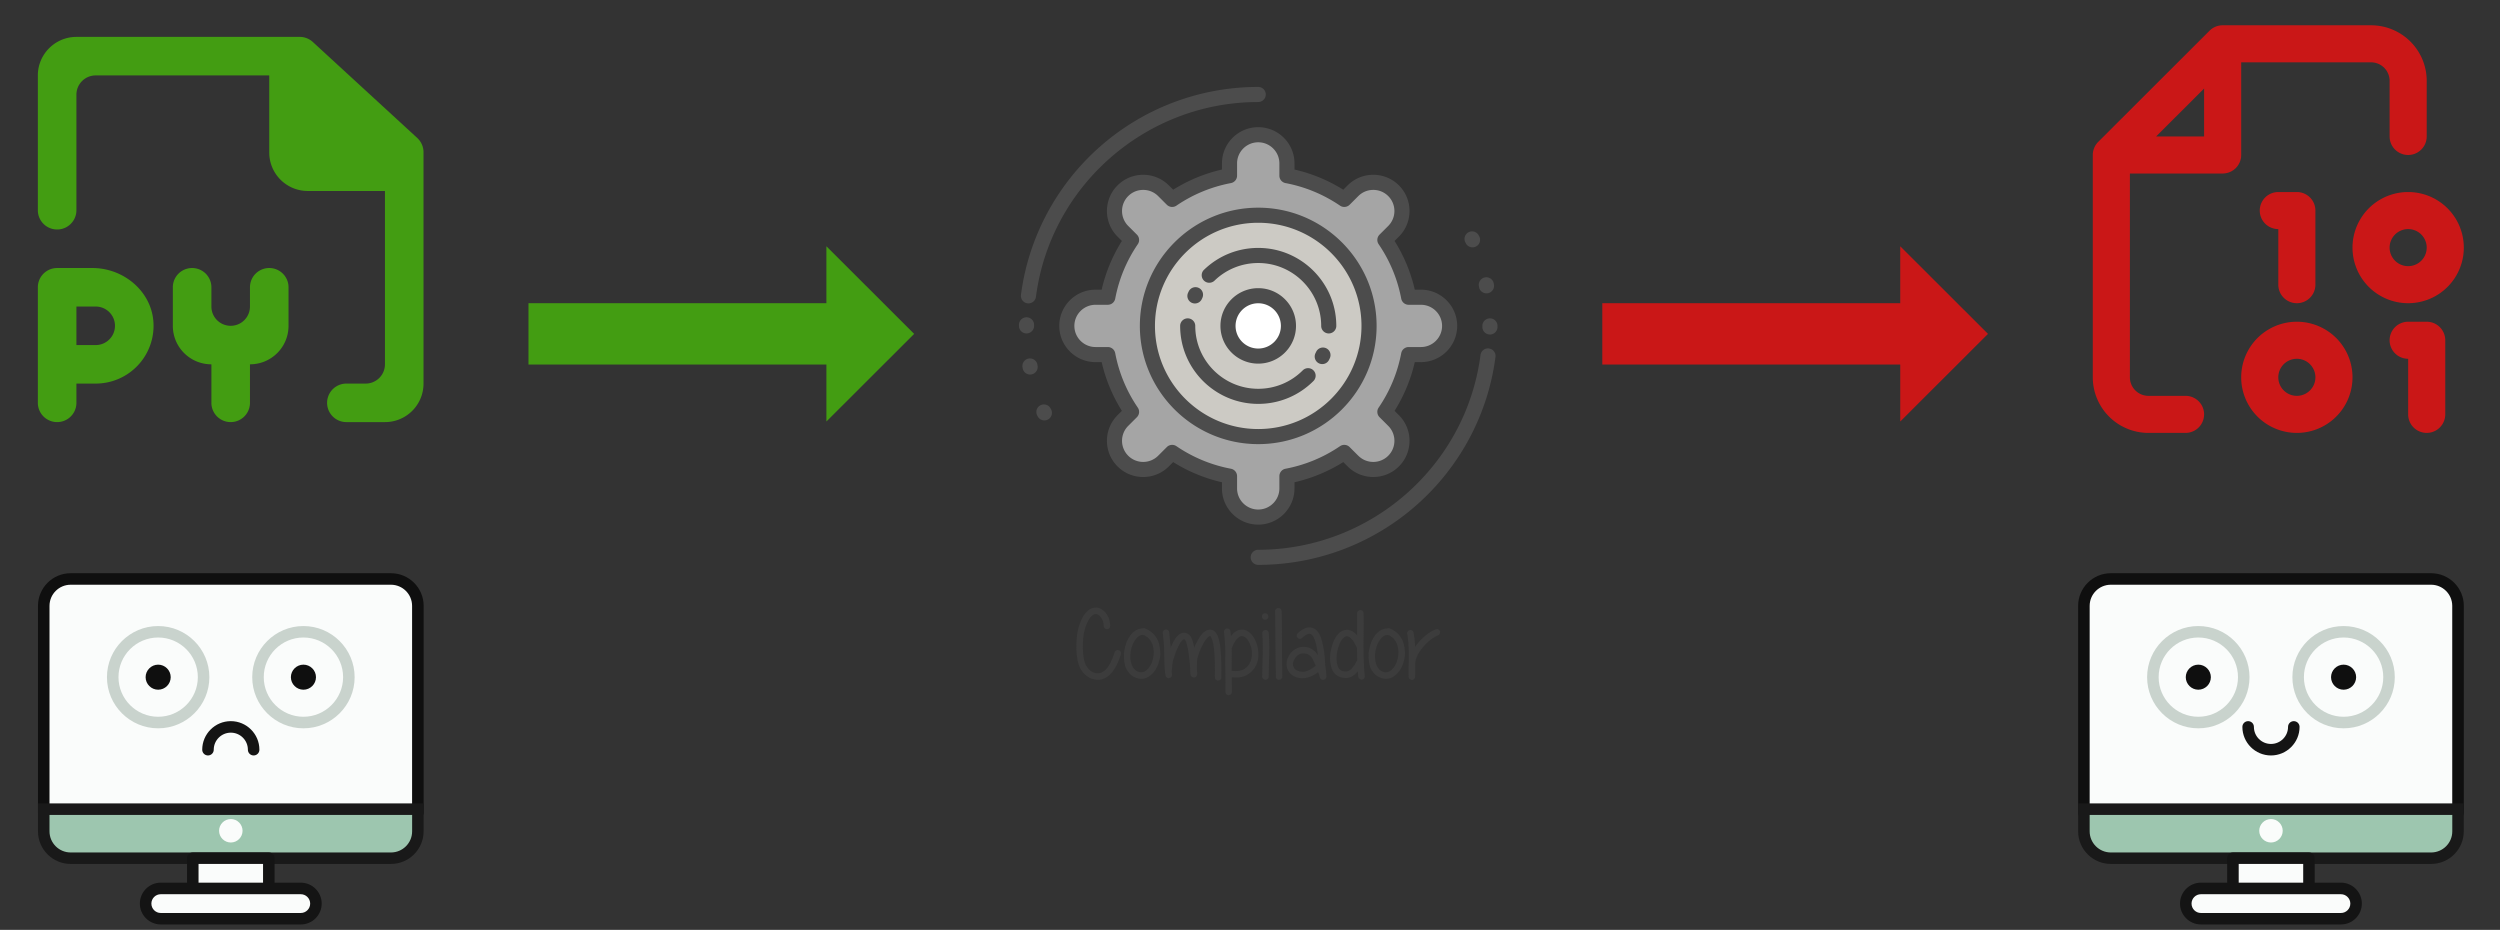 <svg xmlns="http://www.w3.org/2000/svg" xmlns:xlink="http://www.w3.org/1999/xlink" width="1226" height="456" fill-rule="evenodd" stroke-linejoin="round" stroke-miterlimit="2" xmlns:v="https://vecta.io/nano"><rect width="100%" height="100%" fill="#333333" stroke="none"/><style><![CDATA[.B{fill:#fafcfb}.C{fill:#0f0f0f}.D{fill:#141414}.E{fill:#c9d3cd}.F{fill-rule:nonzero}]]></style><g transform="scale(.639 .422)"><g class="F"><path d="M1886.428 944.384h-287.141V704.053c0-17.236 9.254-31.231 20.651-31.231h245.839c11.397 0 20.651 13.995 20.651 31.231v240.332z" class="B"/><path d="M1886.394 951.073h-287.107c-2.45 0-4.423-2.984-4.423-6.689V704.053c0-20.889 11.227-37.92 25.074-37.92h245.839c13.813 0 25.074 16.979 25.074 37.92v240.332c-.034 3.705-2.007 6.689-4.457 6.689zm-282.685-13.377h278.262V704.053c0-13.532-7.281-24.543-16.228-24.543h-245.805c-8.948 0-16.228 11.011-16.228 24.543v233.643z" class="C"/><path d="M1865.743 997.277h-245.805c-11.397 0-20.651-13.995-20.651-31.231V940.32h287.107v25.726c0 17.288-9.254 31.231-20.651 31.231z" fill="#9dc6af"/><path d="M1865.743 1003.966h-245.805c-13.813 0-25.074-16.979-25.074-37.92v-32.415h295.953v32.415c0 20.941-11.227 37.92-25.074 37.92zM1603.71 947.06v19.037c0 13.532 7.281 24.543 16.228 24.543h245.839c8.948 0 16.228-11.011 16.228-24.543V947.06H1603.71z" fill="#191919"/><g class="B"><use xlink:href="#B"/><use xlink:href="#C"/></g><use xlink:href="#D" class="E"/><use xlink:href="#E" class="C"/><use xlink:href="#C" x="111.489" class="B"/><use xlink:href="#F" class="E"/><use xlink:href="#E" x="111.489" class="C"/><path d="M1760.379 844.671c0 14.561-7.893 26.498-17.521 26.498s-17.521-11.937-17.521-26.498" class="B"/><path d="M1742.858 877.909c-12.112 0-21.944-14.921-21.944-33.186 0-3.705 1.973-6.689 4.423-6.689s4.423 2.984 4.423 6.689c0 10.959 5.886 19.809 13.098 19.809 7.247 0 13.098-8.901 13.098-19.809 0-3.705 1.973-6.689 4.423-6.689s4.423 2.984 4.423 6.689c0 18.265-9.866 33.186-21.944 33.186z" class="D"/><path d="M1713.667 997.277h58.347v46.101h-58.347z" class="B"/><path d="M1772.014 1050.067h-58.347c-2.45 0-4.423-2.984-4.423-6.689v-46.101c0-3.705 1.973-6.689 4.423-6.689h58.347c2.45 0 4.423 2.984 4.423 6.689v46.101c0 3.705-1.973 6.689-4.423 6.689zm-53.924-13.377h49.501v-32.723h-49.501v32.723z" class="D"/><path d="M1796.577 1067.612h-107.474c-6.396 0-11.635-7.924-11.635-17.597s5.239-17.597 11.635-17.597h107.44c6.396 0 11.635 7.924 11.635 17.597 0 9.724-5.205 17.597-11.601 17.597z" class="B"/><path d="M1796.577 1074.3h-107.474c-8.846 0-16.058-10.908-16.058-24.285s7.213-24.285 16.058-24.285h107.44c8.846 0 16.058 10.908 16.058 24.285s-7.179 24.285-16.024 24.285zm-107.474-35.142c-3.981 0-7.213 4.888-7.213 10.908s3.232 10.908 7.213 10.908h107.44c3.981 0 7.213-4.888 7.213-10.908s-3.232-10.908-7.213-10.908h-107.44z" class="D"/><path d="M320.711 944.384H33.57V704.053c0-17.236 9.254-31.231 20.651-31.231H300.06c11.397 0 20.651 13.995 20.651 31.231v240.332z" class="B"/><path d="M320.677 951.073H33.57c-2.45 0-4.423-2.984-4.423-6.689V704.053c0-20.889 11.227-37.92 25.074-37.92H300.06c13.813 0 25.074 16.979 25.074 37.92v240.332c-.034 3.705-2.007 6.689-4.457 6.689zM37.993 937.696h278.262V704.053c0-13.532-7.281-24.543-16.228-24.543H54.221c-8.948 0-16.228 11.011-16.228 24.543v233.643z" class="C"/><path d="M300.026 997.277H54.221c-11.397 0-20.651-13.995-20.651-31.231V940.32h287.107v25.726c0 17.288-9.254 31.231-20.651 31.231z" fill="#9dc6af"/><path d="M300.026 1003.966H54.221c-13.813 0-25.074-16.979-25.074-37.92v-32.415H325.1v32.415c0 20.941-11.227 37.92-25.074 37.92zM37.993 947.06v19.037c0 13.532 7.281 24.543 16.228 24.543H300.06c8.948 0 16.228-11.011 16.228-24.543V947.06H37.993z" fill="#191919"/><g class="B"><use xlink:href="#B" x="-1565.717"/><use xlink:href="#C" x="-1565.717"/></g><use xlink:href="#D" x="-1565.717" class="E"/><use xlink:href="#E" x="-1565.717" class="C"/><use xlink:href="#C" x="-1454.228" class="B"/><use xlink:href="#F" x="-1565.717" class="E"/><use xlink:href="#E" x="-1454.228" class="C"/><path d="M194.662 844.671c0 14.561-7.893 26.498-17.521 26.498s-17.521-11.937-17.521-26.498" class="B"/><path d="M177.141 838.033c-12.112 0-21.944 14.921-21.944 33.186 0 3.705 1.973 6.689 4.423 6.689s4.423-2.984 4.423-6.689c0-10.959 5.886-19.809 13.098-19.809 7.247 0 13.098 8.901 13.098 19.809 0 3.705 1.973 6.689 4.423 6.689s4.423-2.984 4.423-6.689c0-18.265-9.866-33.186-21.944-33.186z" class="D"/><path d="M147.95 997.277h58.347v46.101H147.95z" class="B"/><path d="M206.297 1050.067H147.95c-2.45 0-4.423-2.984-4.423-6.689v-46.101c0-3.705 1.973-6.689 4.423-6.689h58.347c2.45 0 4.423 2.984 4.423 6.689v46.101c0 3.705-1.973 6.689-4.423 6.689zm-53.924-13.377h49.501v-32.723h-49.501v32.723z" class="D"/><path d="M230.86 1067.612H123.387c-6.396 0-11.635-7.924-11.635-17.597s5.239-17.597 11.635-17.597h107.44c6.396 0 11.635 7.924 11.635 17.597 0 9.724-5.205 17.597-11.601 17.597z" class="B"/><path d="M230.86 1074.3H123.387c-8.846 0-16.058-10.908-16.058-24.285s7.213-24.285 16.058-24.285h107.44c8.846 0 16.058 10.908 16.058 24.285s-7.179 24.285-16.024 24.285zm-107.474-35.142c-3.981 0-7.213 4.888-7.213 10.908s3.232 10.908 7.213 10.908h107.44c3.981 0 7.213-4.888 7.213-10.908s-3.232-10.908-7.213-10.908h-107.44z" class="D"/></g><path d="M6.293.293C6.48.105 6.735 0 7 0h8a3 3 0 0 1 3 3v3a1 1 0 1 1-2 0V3a1 1 0 0 0-1-1H8v5a1 1 0 0 1-1 1H2v11a1 1 0 0 0 1 1h2a1 1 0 1 1 0 2H3a3 3 0 0 1-3-3V7c0-.265.105-.52.293-.707l6-6zM3.414 6H6V3.414L3.414 6zM16 17a1 1 0 0 1 1-1h1a1 1 0 0 1 1 1v4a1 1 0 1 1-2 0v-3a1 1 0 0 1-1-1zm-6 2a1 1 0 1 1 2 0 1 1 0 1 1-2 0zm1-3a3 3 0 1 0 0 6 3 3 0 1 0 0-6zm6-5a1 1 0 1 0 0 2 1 1 0 1 0 0-2zm-3 1a3 3 0 1 1 6 0 3 3 0 1 1-6 0zm-4-3a1 1 0 1 0 0 2v3a1 1 0 1 0 2 0v-4a1 1 0 0 0-1-1h-1z" fill="#ca1717" transform="matrix(14.237 0 0 21.531 1606.11 29.383)"/><path d="M288 1094a1 1 0 0 0-1-1h-1v2h1a1 1 0 0 0 1-1m1.996-.16A3 3 0 0 1 287 1097h-1v1a1 1 0 1 1-2 0v-6a1 1 0 0 1 1-1h1.83c1.625 0 3.081 1.22 3.166 2.84M296 1091a1 1 0 0 0-1 1v1a1 1 0 1 1-2 0v-1a1 1 0 1 0-2 0v2c0 1.11.895 2 2 2v2a1 1 0 1 0 2 0v-2c1.105 0 2-.89 2-2v-2a1 1 0 0 0-1-1m8-6.01V1097c0 1.11-.895 2-2 2h-2a1 1 0 1 1 0-2h1a1 1 0 0 0 1-1v-9h-4c-1.105 0-2-.89-2-2v-4h-9a1 1 0 0 0-1 1v6a1 1 0 1 1-2 0v-7c0-1.1.895-2 2-2h11.589c.251 0 .493.1.677.27l5.412 4.98a1.01 1.01 0 0 1 .322.74" fill="#439d12" transform="matrix(14.799 0 0 22.382 -4173.87 -24107.3)"/><g class="F"><path d="M1112.521 378.727c0 18.404-9.865 33.324-22.035 33.324h-9.416c-3.048 24.302-9.363 46.852-18.236 66.563l6.662 10.075c8.605 13.014 8.605 34.114 0 47.127s-22.557 13.014-31.162 0l-6.662-10.075c-13.034 13.418-27.944 22.969-44.013 27.579v14.242c0 18.404-9.865 33.324-22.035 33.324s-22.035-14.92-22.035-33.324v-14.241c-16.069-4.61-30.98-14.16-44.013-27.579l-6.662 10.075c-8.605 13.014-22.557 13.014-31.162 0s-8.605-34.114 0-47.127l6.662-10.075c-8.873-19.712-15.188-42.263-18.237-66.564h-9.416c-12.169 0-22.035-14.92-22.035-33.324s9.865-33.324 22.035-33.324h9.416c3.048-24.302 9.363-46.852 18.236-66.563l-6.662-10.075c-8.605-13.014-8.605-34.114 0-47.127s22.557-13.014 31.162 0l6.662 10.075c13.034-13.418 27.945-22.97 44.014-27.58v-14.241c0-18.404 9.865-33.324 22.035-33.324s22.035 14.92 22.035 33.324v14.241c16.069 4.61 30.98 14.16 44.013 27.579l6.662-10.075c8.605-13.014 22.557-13.014 31.162 0s8.605 34.114 0 47.127l-6.662 10.075c8.873 19.711 15.188 42.261 18.236 66.563h9.417c12.169.001 22.035 14.921 22.035 33.325z" fill="#a5a5a5"/><path d="M1050.669 378.727c0 71.033-38.076 128.618-85.046 128.618s-85.046-57.584-85.046-128.618 38.076-128.618 85.046-128.618 85.046 57.584 85.046 128.618z" fill="#cccac4"/><path d="M988.818 378.727c0 19.374-10.384 35.078-23.194 35.078s-23.194-15.704-23.194-35.078 10.384-35.078 23.194-35.078 23.194 15.704 23.194 35.078z" fill="#fff"/><path d="M791.49 435.121c-.311.076-.623.114-.93.114-2.797 0-5.259-3.066-5.718-7.375l-.123-1.154c-.509-4.782 1.64-9.281 4.802-10.054 3.155-.777 6.137 2.481 6.648 7.262l.123 1.154c.51 4.782-1.64 9.282-4.802 10.052zm14.802 39.585c-1.481-4.293-4.984-5.962-7.823-3.716s-3.939 7.538-2.457 11.831l.358 1.037c1.034 2.997 3.054 4.713 5.145 4.713.904 0 1.82-.32 2.678-.999 2.839-2.241 3.939-7.538 2.457-11.831l-.358-1.035zm-12.693-95.983l.001-1.216c.009-4.843-2.58-8.78-5.783-8.794h-.016c-3.195 0-5.789 3.912-5.798 8.745l-.001 1.268c0 4.845 2.595 8.768 5.798 8.768s5.798-3.928 5.798-8.771zm331.357-95.976c1.034 2.997 3.054 4.713 5.145 4.713.904 0 1.82-.32 2.678-.999 2.839-2.241 3.939-7.538 2.457-11.831l-.358-1.037c-1.481-4.293-4.984-5.961-7.823-3.716s-3.939 7.538-2.457 11.831l.358 1.039zm-107.155 121.971c-2.889-2.085-6.351-.225-7.728 4.148l-.499 1.543c-1.437 4.328-.28 9.6 2.581 11.772.835.633 1.724.934 2.597.934 2.124 0 4.17-1.771 5.187-4.837l.605-1.874c1.376-4.372.148-9.604-2.744-11.685zM788.541 352.49a3.88 3.88 0 0 0 .754.074c2.87 0 5.364-3.223 5.743-7.642 11.067-129.043 84.403-226.355 170.585-226.355 3.203 0 5.798-3.925 5.798-8.769s-2.595-8.769-5.798-8.769c-44.881 0-88.087 24.751-121.658 69.693-33.279 44.551-54.739 105.615-60.429 171.944-.412 4.803 1.829 9.202 5.004 9.825zm346.413-20.105l.123 1.154c.459 4.31 2.921 7.375 5.718 7.375a3.82 3.82 0 0 0 .93-.114c3.162-.77 5.311-5.272 4.802-10.054l-.123-1.154c-.509-4.783-3.492-8.041-6.648-7.262-3.162.772-5.312 5.273-4.802 10.055zm-169.331 183.73c-50.092 0-90.845-61.632-90.845-137.388s40.753-137.388 90.845-137.388 90.845 61.632 90.845 137.388-40.753 137.388-90.845 137.388zm0-17.539c43.698 0 79.247-53.764 79.247-119.849s-35.549-119.849-79.247-119.849-79.247 53.763-79.247 119.849 35.549 119.849 79.247 119.849zm177.082-93.612c-3.169-.626-6.085 2.764-6.496 7.568-11.07 129.043-84.405 226.355-170.587 226.355-3.203 0-5.798 3.925-5.798 8.769s2.595 8.769 5.798 8.769c44.881 0 88.087-24.751 121.657-69.693 33.279-44.551 54.74-105.614 60.429-171.944.413-4.803-1.828-9.202-5.004-9.825zm.741-35.005c-3.203 0-5.798 3.928-5.798 8.771l-.002 1.192c-.017 4.843 2.564 8.791 5.767 8.817h.032c3.187 0 5.78-3.894 5.798-8.721l.002-1.291c0-4.845-2.595-8.768-5.798-8.768zM965.624 609.655c-15.347 0-27.833-18.882-27.833-42.093v-7.121c-13.299-4.628-25.856-12.498-37.443-23.463l-3.334 5.042c-10.852 16.412-28.509 16.412-39.363.001s-10.852-43.117 0-59.531l3.335-5.042c-7.252-17.522-12.455-36.515-15.515-56.627h-4.71c-15.347 0-27.833-18.882-27.833-42.093s12.486-42.093 27.833-42.093h4.709c3.06-20.113 8.264-39.103 15.515-56.627l-3.335-5.042c-10.852-16.412-10.852-43.117 0-59.531 10.852-16.408 28.509-16.41 39.363 0l3.334 5.043c11.586-10.967 24.145-18.836 37.443-23.463v-7.124c0-23.211 12.486-42.093 27.833-42.093s27.833 18.882 27.833 42.093v7.121c13.299 4.628 25.857 12.498 37.443 23.463l3.334-5.043c10.854-16.41 28.512-16.408 39.363 0s10.852 43.117 0 59.531l-3.335 5.043c7.25 17.521 12.454 36.513 15.514 56.626h4.71c15.347 0 27.833 18.882 27.833 42.093s-12.486 42.093-27.833 42.093h-4.71c-3.06 20.113-8.264 39.103-15.514 56.626l3.335 5.043c10.852 16.412 10.852 43.117 0 59.531s-28.509 16.411-39.363 0l-3.334-5.043c-11.585 10.967-24.145 18.836-37.443 23.463v7.121c.001 23.213-12.485 42.095-27.832 42.095zm0-17.538c8.952 0 16.236-11.016 16.236-24.555V553.32c0-4.214 1.982-7.831 4.718-8.615 15.06-4.321 29.133-13.14 41.83-26.212 2.302-2.369 5.394-1.931 7.364 1.048l6.662 10.075c6.331 9.575 16.631 9.576 22.961 0s6.331-25.152 0-34.724l-6.662-10.075c-1.969-2.979-2.26-7.654-.693-11.136 8.645-19.202 14.475-40.488 17.333-63.262.519-4.138 2.911-7.134 5.697-7.134h9.417c8.952 0 16.236-11.016 16.236-24.555s-7.284-24.555-16.236-24.555h-9.417c-2.786 0-5.178-2.997-5.697-7.134-2.858-22.776-8.688-44.061-17.333-63.262-1.567-3.483-1.276-8.157.693-11.136l6.662-10.075c6.331-9.574 6.331-25.152 0-34.724s-16.632-9.574-22.961 0l-6.662 10.075c-1.97 2.978-5.063 3.419-7.364 1.048-12.697-13.072-26.771-21.892-41.83-26.212-2.737-.784-4.718-4.402-4.718-8.615v-14.246c0-13.539-7.284-24.555-16.236-24.555s-16.236 11.016-16.236 24.555v14.242c0 4.214-1.982 7.831-4.718 8.615-15.059 4.321-29.133 13.139-41.831 26.213-2.303 2.37-5.395 1.93-7.364-1.049l-6.661-10.075c-6.331-9.573-16.632-9.574-22.961.001s-6.331 25.152 0 34.724l6.662 10.075c1.969 2.979 2.26 7.655.693 11.136-8.645 19.202-14.475 40.486-17.332 63.261-.519 4.139-2.911 7.136-5.697 7.136h-9.418c-8.952 0-16.236 11.016-16.236 24.555s7.284 24.555 16.236 24.555h9.417c2.787 0 5.178 2.997 5.697 7.136 2.857 22.776 8.688 44.06 17.332 63.261 1.567 3.482 1.277 8.157-.693 11.136l-6.662 10.075c-6.331 9.574-6.331 25.152 0 34.724s16.632 9.574 22.961 0l6.661-10.074c1.121-1.697 2.607-2.569 4.103-2.569 1.131 0 2.27.499 3.261 1.52 12.698 13.075 26.772 21.893 41.831 26.213 2.737.784 4.718 4.402 4.718 8.615v14.242c.001 13.541 7.285 24.557 16.237 24.557zm-33.555-265.976c9.052-13.213 20.969-20.492 33.555-20.492 26.645 0 48.321 32.783 48.321 73.078 0 4.845 2.595 8.769 5.798 8.769s5.798-3.925 5.798-8.769c0-49.966-26.88-90.618-59.919-90.618-15.606 0-30.384 9.025-41.609 25.412-2.304 3.364-2.368 8.916-.146 12.4s5.895 3.582 8.201.22zm33.555 8.739c15.987 0 28.993 19.669 28.993 43.847s-13.006 43.847-28.993 43.847-28.993-19.669-28.993-43.847 13.006-43.847 28.993-43.847zm0 17.538c-9.591 0-17.396 11.802-17.396 26.309s7.804 26.309 17.396 26.309 17.396-11.802 17.396-26.309-7.805-26.309-17.396-26.309zm42.37 90.385c2.264-3.426 2.264-8.977 0-12.402s-5.936-3.424-8.201 0c-9.127 13.804-21.262 21.404-34.169 21.404-26.645 0-48.321-32.783-48.321-73.078 0-4.845-2.595-8.769-5.798-8.769s-5.798 3.925-5.798 8.769c0 49.966 26.88 90.618 59.919 90.618 16.004-.001 31.051-9.428 42.369-26.542zm-93.334-90.912c.775.529 1.587.781 2.386.781 2.207 0 4.318-1.919 5.287-5.159l.391-1.277c1.373-4.375.141-9.607-2.752-11.682s-6.351-.213-7.724 4.162l-.482 1.572c-1.318 4.412-.023 9.607 2.895 11.603z" fill="#4c4c4c"/></g><path d="M491 479.05v-30.1h167.63V421L708 464l-49.37 43v-27.95H491z" fill="#439d12" transform="matrix(1.364 0 0 2.368 -264.147 -710.748)"/><path d="M491 479.05v-30.1h167.63V421L708 464l-49.37 43v-27.95H491z" fill="#ca1717" transform="matrix(1.364 0 0 2.368 559.964 -710.748)"/><g fill="#3c3c3c" class="F"><path d="M847.043 727.451c0-2.39-.301-4.667-.903-6.943-.677-2.163-1.505-3.984-2.484-5.236-1.957-2.504-3.989-2.163-6.096.911-1.054 1.48-2.032 3.756-2.935 6.716-.978 2.959-1.656 5.919-2.183 8.764-1.054 6.146-1.505 13.431-1.43 21.854.151 9.334 1.054 16.049 2.634 20.261 1.731 4.439 4.064 7.285 6.849 8.309 2.86 1.024 5.494-.228 7.827-3.642 2.785-3.984 5.118-10.699 7.075-20.374.226-1.024.602-1.707 1.279-2.276.602-.455 1.204-.569 1.882-.228s1.129.911 1.505 1.821c.301 1.024.376 1.935.151 2.959-2.183 10.813-5.043 18.667-8.43 23.561-3.688 5.35-7.827 7.171-12.418 5.464-4.139-1.48-7.451-5.464-9.935-11.724-2.107-5.35-3.236-13.317-3.387-23.903-.075-9.106.452-17.074 1.581-23.903.602-3.415 1.43-6.943 2.559-10.472s2.408-6.488 3.914-8.651c1.43-2.049 2.935-3.415 4.516-4.098s3.011-.797 4.441-.228c1.355.569 2.634 1.594 3.838 3.187 1.581 2.049 2.785 4.667 3.763 7.854.903 3.301 1.355 6.602 1.355 10.016 0 1.024-.226 1.935-.677 2.618-.527.797-1.129 1.138-1.806 1.138s-1.279-.341-1.731-1.138c-.527-.683-.753-1.594-.753-2.618z"/><use xlink:href="#G"/><path d="M897.319 734.963l.452 7.399.527 7.854c.075.797.075 1.594.075 2.504l1.806-5.919c1.581-4.667 3.236-7.854 4.967-9.675 1.279-1.366 2.634-1.935 3.989-1.821 1.43.228 2.785 1.252 3.989 3.187.903 1.48 1.656 3.87 2.333 7.285.376 1.935.677 4.211 1.054 6.829.677-2.618 1.43-5.008 2.258-7.171 1.43-4.098 2.86-7.285 4.29-9.561 2.183-3.301 4.365-4.553 6.623-3.984 1.43.341 2.709 1.707 3.688 3.984.753 1.594 1.355 3.756 1.882 6.374.828 4.211 1.355 9.675 1.656 16.504.226 3.529.301 7.399.376 11.724l.075 10.13c-.075 2.39-.075 4.553 0 6.374 0 1.024-.226 1.935-.677 2.732-.527.797-1.054 1.138-1.731 1.138s-1.279-.341-1.806-1.024c-.527-.797-.753-1.594-.753-2.618-.075-1.821-.075-3.984 0-6.374l-.075-9.903-.301-11.61c-.376-6.488-.828-11.496-1.505-15.025-.376-1.935-.828-3.301-1.204-4.211-.075-.341-.226-.455-.301-.569l-.226-.341c-.527-.114-1.204.569-2.183 2.049-1.129 1.707-2.258 4.211-3.462 7.74-1.054 2.846-1.957 5.919-2.709 9.106-.828 3.187-1.279 5.577-1.505 7.057-.226 2.163-.376 6.488-.376 12.748 0 .228 0 .683.075 1.48l.151 2.163c.075 1.024.075 1.707 0 2.276-.075.455-.151.911-.301 1.366-.527 1.707-1.43 2.39-2.634 2.049-.677-.114-1.204-.683-1.656-1.48-.075-.228-.226-.455-.376-.797l-.226-1.138v-.797c-.075-.341-.075-.797-.075-1.366-.075-.797-.075-2.049-.151-3.642v-2.39a101.65 101.65 0 0 1-.151-3.187c-.301-5.577-.753-10.813-1.279-15.935-.376-3.415-.828-6.26-1.204-8.537-.452-2.276-.828-3.642-1.204-4.211s-.602-.797-.828-.911c-.151 0-.376.114-.677.455-1.054 1.024-2.183 3.415-3.387 7.057-1.054 3.073-2.032 6.374-2.86 10.13s-1.43 6.488-1.656 8.195c-.376 2.846-.602 6.26-.828 10.358-.075.341 0 1.48.075 3.301.075.911.075 1.48.075 1.594v.569c0 .341-.075.797-.151 1.138-.301 1.138-.903 1.935-1.731 2.276-1.054.455-1.882 0-2.559-1.366l-.452-1.138v-.455c-.075-.114-.075-.228-.075-.341-.527-4.325-.828-10.699-.903-19.122l-.226-14.797c-.075-1.821-.226-4.439-.452-7.74l-.527-7.285c-.075-1.024.151-2.049.602-2.846s1.054-1.138 1.731-1.252 1.279.228 1.806.911.753 1.48.828 2.504zm48.019 52.131l.075 17.074c0 1.024-.226 1.821-.753 2.618-.527.683-1.054 1.024-1.731 1.024-.753 0-1.279-.341-1.731-1.138-.527-.797-.753-1.707-.753-2.732.075-4.098.075-10.016 0-17.643l-.151-16.391.075-11.951c0-3.642-.075-7.512-.301-11.61-.151-3.87-.376-7.74-.753-11.61-.075-1.024.075-2.049.527-2.846.376-.797.978-1.366 1.656-1.48.602-.114 1.279.114 1.806.683.527.683.903 1.48.978 2.504l.452 5.577c2.183-4.439 4.666-6.943 7.451-7.399 2.183-.341 4.139.455 5.946 2.39s3.312 4.553 4.516 7.74c1.129 3.073 1.957 6.488 2.484 10.13.527 3.756.677 7.626.527 11.496-.226 3.984-.978 7.74-2.333 11.382-1.43 3.642-3.312 6.602-5.795 8.878-1.279 1.252-2.709 2.163-4.139 2.618-1.43.569-2.785.911-4.064.797-1.279 0-2.559 0-3.989-.114zm-.075-7.512c1.957.341 3.763.341 5.344 0 1.581-.228 3.011-.911 4.365-2.163 2.183-2.049 3.763-5.008 4.742-8.878.978-3.756 1.279-7.74.978-11.838-.301-3.984-1.054-7.74-2.333-11.041-.828-2.39-1.806-4.098-2.785-5.122s-1.957-1.366-2.86-1.252c-1.054.114-2.258 1.252-3.462 3.301-1.355 2.163-2.559 5.577-3.838 10.244l-.151.455c.075 3.301.075 8.764 0 16.618v9.675zm28.449-44.05c.376 6.829.452 15.366.301 25.61l-.376 25.041c0 1.024-.226 1.935-.677 2.732-.527.683-1.129 1.024-1.806 1.024s-1.279-.341-1.731-1.024c-.527-.797-.753-1.707-.753-2.732l.376-25.269c.151-9.22.075-17.529-.301-24.7-.075-1.024.151-2.049.602-2.846s1.054-1.138 1.731-1.252 1.279.228 1.806.911c.452.683.753 1.48.828 2.504zm-1.054-21.74c.527.683.753 1.594.753 2.618s-.226 1.935-.677 2.618c-.527.797-1.129 1.138-1.806 1.138s-1.279-.341-1.731-1.138c-.527-.683-.753-1.594-.753-2.618s.226-1.935.753-2.732c.452-.683 1.054-1.024 1.731-1.024s1.279.341 1.731 1.138zm10.913-3.642c.226 5.577.301 22.651.301 51.448l.151 12.179.075 12.521c0 1.024-.226 1.935-.753 2.618s-1.129 1.024-1.806 1.024-1.279-.341-1.731-1.138-.677-1.707-.677-2.732c.075-2.618 0-6.602-.075-12.065l-.151-12.407-.301-50.993a4.73 4.73 0 0 1 .602-2.732c.452-.797 1.054-1.138 1.731-1.252s1.279.228 1.806.911.753 1.594.828 2.618zm26.192 63.627c-1.43-5.122-2.484-8.537-3.236-10.016-1.656-3.073-3.763-4.553-6.397-4.439s-4.666 1.935-6.172 5.464c-2.032 4.667-2.258 8.651-.527 11.951.753 1.48 1.806 2.504 3.312 3.187 1.355.797 3.011.911 4.817.455 2.183-.683 4.967-2.846 8.204-6.602zm-13.773-37.903c4.29-6.033 8.204-8.081 11.666-6.033 2.785 1.594 4.892 5.805 6.397 12.521l1.129 6.602a108.32 108.32 0 0 1 .903 7.512l.527 6.602.301 6.374c.075 2.39.151 3.87.226 4.325 0 .114.151 2.276.527 6.26l.226 3.529c.075 1.366.151 2.39.075 2.959l-.226 1.024c-.226 1.024-.677 1.707-1.279 2.049-.978.797-1.957.569-2.785-.569-.226-.341-.376-.683-.527-1.138s-.301-1.138-.452-1.935l-.301-1.594c-.075-.569-.151-.911-.226-1.024l-.527-2.276c-3.236 3.642-6.322 5.805-9.182 6.602-2.709.797-5.193.569-7.451-.569-2.333-1.138-4.139-3.073-5.494-5.805-1.43-2.732-2.183-5.919-2.107-9.675 0-3.756.753-7.399 2.333-10.927 1.581-3.642 3.688-6.26 6.247-7.74s5.193-1.594 7.827-.569c2.559 1.138 4.817 3.415 6.623 6.829.301.569.602 1.366.978 2.163-.527-6.943-1.204-12.407-2.107-16.504-.978-4.553-2.183-7.285-3.462-8.081-1.505-.911-3.688.569-6.548 4.553-.527.797-1.129 1.138-1.731 1.024-.677-.114-1.279-.455-1.731-1.252-.527-.797-.753-1.707-.677-2.732s.301-1.821.828-2.504zm50.502-23.22l.075 12.179-.075 12.293-.075 12.293c0 14.456.301 26.521.978 36.196.075 1.024-.151 1.935-.527 2.732-.452.797-.978 1.252-1.656 1.366s-1.279-.228-1.806-.797a4.89 4.89 0 0 1-.978-2.618c-.151-1.935-.301-3.984-.376-6.146-.677 1.138-1.355 2.163-2.032 3.187-3.236 4.553-7.075 5.691-11.515 3.415-4.139-2.049-6.623-7.399-7.451-16.049-.677-6.943-.151-14.114 1.505-21.74 1.806-8.081 4.365-13.431 7.677-15.821 2.032-1.48 4.139-1.707 6.322-.455 1.731 1.024 3.387 2.846 4.967 5.691v-25.496c0-1.024.226-1.935.753-2.732.452-.797 1.054-1.138 1.731-1.138s1.204.341 1.731 1.024c.527.797.753 1.594.753 2.618zm-5.043 40.18c-1.581-4.553-2.559-7.285-3.011-8.081-1.279-2.618-2.484-4.325-3.688-5.008-.828-.455-1.581-.455-2.333.114-2.032 1.48-3.763 5.35-5.118 11.496-1.43 6.488-1.882 12.634-1.355 18.326.527 5.577 1.882 8.878 4.064 10.016 2.634 1.252 4.817.683 6.698-1.821 1.806-2.504 3.462-6.146 4.892-10.927l-.151-14v-.114z"/><use xlink:href="#G" x="187.782"/><path d="M1081.113 770.931v-11.724-4.325l-.151-4.894-.151-4.211-.376-4.781-.452-4.325c-.151-1.024 0-1.935.376-2.846.376-.797.903-1.366 1.581-1.594a2.08 2.08 0 0 1 1.882.569c.527.569.903 1.48.978 2.504.677 4.667 1.054 10.13 1.204 16.391.828-1.707 1.656-3.415 2.634-5.122 4.139-7.171 8.505-12.293 13.096-15.139.677-.455 1.279-.455 1.957-.114.602.455 1.054 1.138 1.355 2.049.226 1.024.226 1.935 0 2.846-.301 1.024-.753 1.707-1.355 2.049-3.914 2.504-7.677 6.943-11.29 13.204-3.838 6.716-5.871 12.862-6.247 18.667-.075.341-.075.683-.075 1.024v9.789c0 1.024 0 2.39-.075 3.87v1.707.228c-.075.114-.075.341-.075.455l-.151.683c-.226.797-.602 1.48-1.204 1.821-.527.455-.978.569-1.43.341-.527-.341-.828-.569-1.054-.797s-.452-.455-.602-.797-.301-.683-.376-1.138c0-.114 0-.341-.075-.569v-.797l-.075-8.081a177.59 177.59 0 0 1 .151-6.943z"/></g></g><defs ><path id="B" d="M1733.842 965.428c0 7.48 4.07 13.635 9.016 13.635s9.016-6.155 9.016-13.635-4.07-13.635-9.016-13.635-9.016 6.155-9.016 13.635z"/><path id="C" d="M1652.224 786.942c0 28.931 15.742 52.738 34.872 52.738s34.872-23.807 34.872-52.738-15.742-52.738-34.872-52.738-34.872 23.807-34.872 52.738z"/><path id="D" d="M1687.096 846.369c-21.672 0-39.295-26.652-39.295-59.427s17.623-59.427 39.295-59.427 39.295 26.652 39.295 59.427-17.589 59.427-39.295 59.427zm0-105.528c-16.807 0-30.449 20.684-30.449 46.049s13.677 46.049 30.449 46.049 30.449-20.684 30.449-46.049-13.643-46.049-30.449-46.049z"/><path id="E" d="M1677.468 786.942c0 7.988 4.346 14.561 9.628 14.561s9.628-6.573 9.628-14.561h0c0-7.988-4.346-14.561-9.628-14.561s-9.628 6.573-9.628 14.561h0z"/><path id="F" d="M1798.585 846.369c-21.672 0-39.295-26.652-39.295-59.427s17.623-59.427 39.295-59.427 39.295 26.652 39.295 59.427-17.623 59.427-39.295 59.427zm0-105.528c-16.807 0-30.449 20.684-30.449 46.049s13.677 46.049 30.449 46.049 30.449-20.684 30.449-46.049-13.677-46.049-30.449-46.049z"/><path id="G" d="M878.654 738.492l-1.129-.455c-.301-.114-.527-.228-.677-.228-1.957.114-3.763 1.935-5.419 5.35-1.731 3.529-2.935 7.854-3.613 13.204-.602 5.35-.452 10.244.376 14.569.828 4.439 2.333 7.399 4.441 9.106 2.634 1.935 5.043 1.594 7.225-1.138 2.333-2.846 3.989-7.171 4.967-12.976.903-5.577.828-10.927-.151-16.049-1.054-5.122-3.086-8.878-6.021-11.382zm1.806-7.057c.376.114.677.455.903.797 2.107 1.821 3.838 4.098 5.268 6.943 1.355 2.959 2.333 5.919 2.86 8.992.527 3.187.903 6.488.978 9.903s-.226 6.602-.828 9.675c-1.204 7.512-3.462 13.204-6.698 17.074-3.838 4.667-8.053 5.35-12.569 1.821-1.731-1.252-3.236-3.187-4.441-5.691-1.279-2.39-2.107-5.008-2.559-7.968-.452-2.846-.753-5.805-.828-8.992-.151-3.187 0-6.146.452-8.992.753-6.488 2.183-11.951 4.365-16.391 2.634-5.236 5.645-7.968 9.182-8.309h.075c.677-.455 1.279-.455 1.957-.114s1.279.797 1.882 1.252z"/></defs></svg>